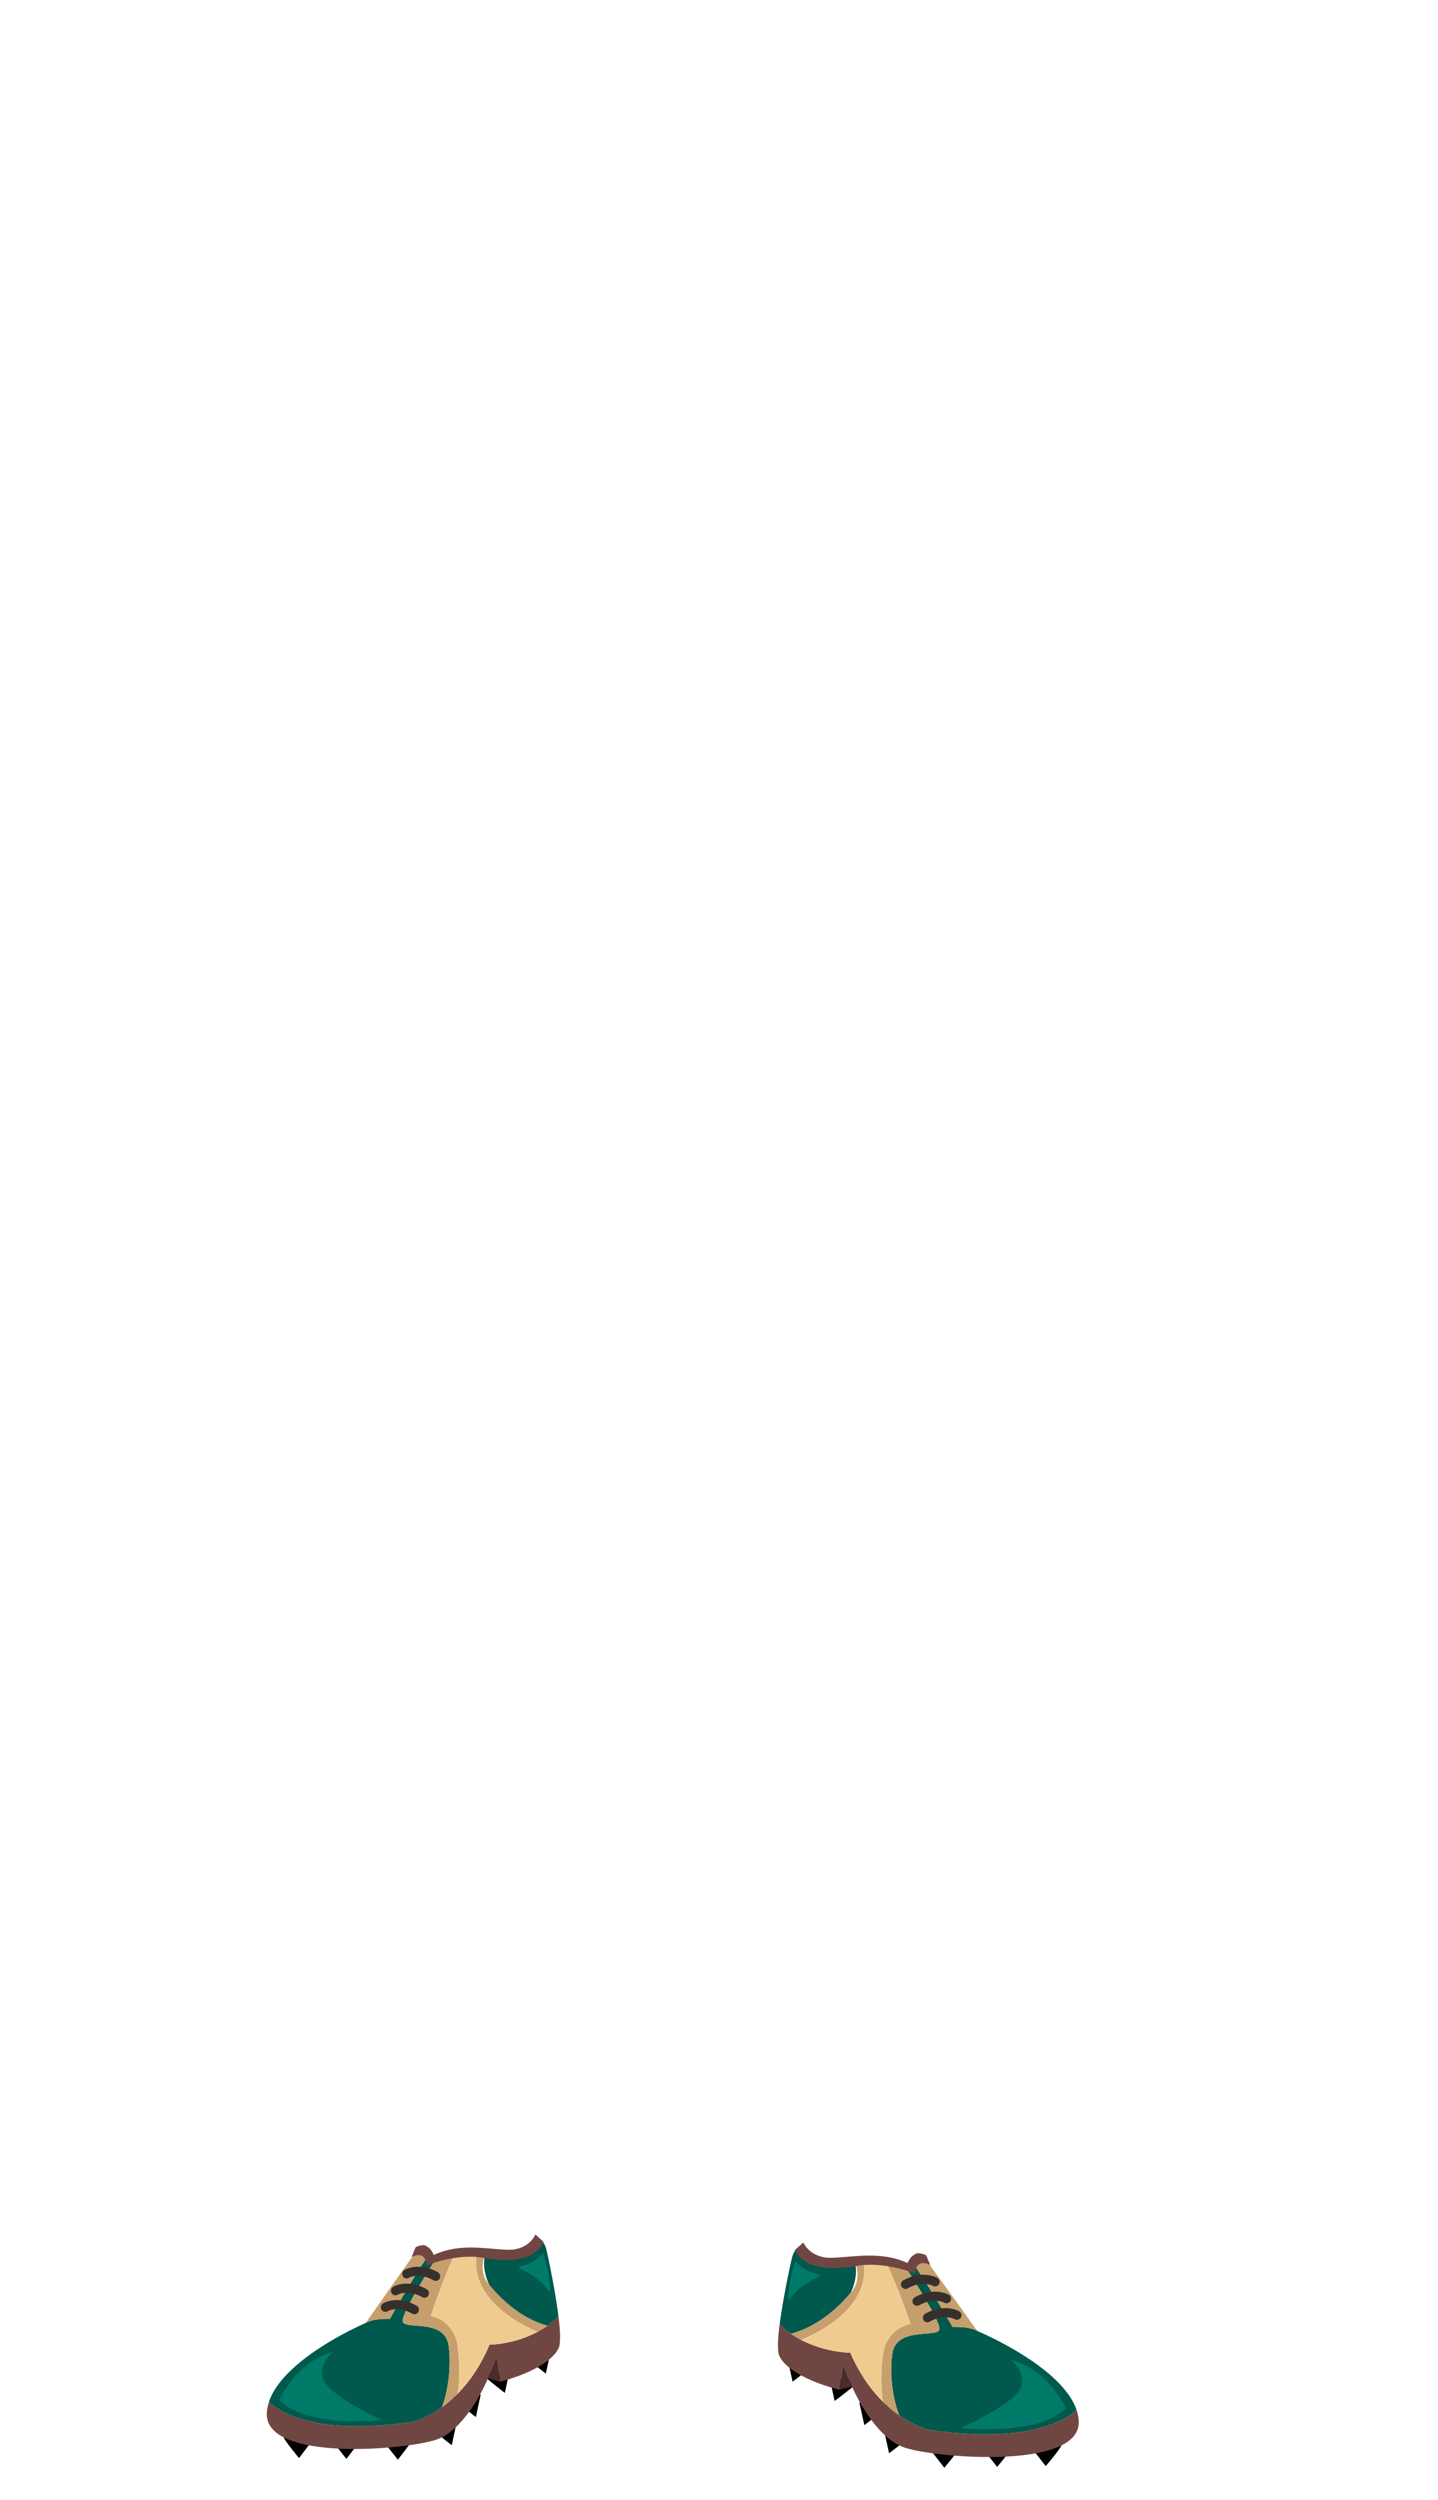 <svg xmlns="http://www.w3.org/2000/svg" width="1262.35" height="2193.94" viewBox="0 0 1262.35 2193.94"><title>2_men_shoes_6</title><g id="Layer_2" data-name="Layer 2"><g id="Layer_148" data-name="Layer 148"><g id="_2_men_shoes_6" data-name="2_men_shoes_6"><rect width="1262.35" height="2193.94" fill="none"/><path d="M249.06,2138.82c0,2.12,13.41,18.36,13.41,18.36l11.29-14.83Z"/><path d="M290.71,2139.53c0,2.12,13.41,18.35,13.41,18.35l11.29-14.82Z"/><path d="M335.88,2140.24c0,2.11,13.41,18.35,13.41,18.35l11.3-14.83Z"/><path d="M376.12,2128.24c0,2.11,20.47,17.64,20.47,17.64l4.23-19.76Z"/><path d="M397.29,2103.53c0,2.12,20.47,17.65,20.47,17.65l4.24-19.77Z"/><path d="M422.71,2082.35c0,2.12,20.47,17.65,20.47,17.65l4.23-19.76Z"/><path d="M458.71,2065.41c0,2.12,20.47,17.65,20.47,17.65l4.23-19.77Z"/><path d="M429.76,2057.65c-24.7,58.59-67.76,67.76-67.76,67.76-80.92,11.78-113.9-6.54-125.91-17.48a36.71,36.71,0,0,0-1.85,9.72c-2.12,43.06,122.11,32.47,148.94,23.29s45.17-53.65,45.17-53.65l7.77-19.76,2.82,22.59c22.59-5.65,45.88-16.94,51.53-29.65,1.87-4.21,1.34-15-.21-27.61C465.46,2057.64,429.76,2057.65,429.76,2057.65Z" fill="#704643"/><polygon points="428.35 2087.29 438.94 2090.12 436.12 2067.53 428.35 2087.29" fill="#4a2c2a"/><path d="M393.76,2058.35c-3.52-24-38.82-13.41-40.23-21.17s30-55.42,30-55.42a70.06,70.06,0,0,1-5.29-5.29c-10.37,12.82-36,58.59-36,58.59s-14.12-.71-21.18,3.53c0,0-72.27,30.72-85,69.34,12,10.94,45,29.26,125.91,17.48,0,0,11.47-2.44,26-12.86,1.48-4.15,2.28-6.9,2.28-6.9S397.29,2082.35,393.76,2058.35Z" fill="#00594c"/><path d="M342.24,2035.06s25.63-45.77,36-58.59c-2.17-2.43-3.52-7.32-7.06-6.35-7.77,2.12-7.77,8.47-7.77,8.47-6.35,8.47-42.35,60-42.35,60C328.12,2034.35,342.24,2035.06,342.24,2035.06Z" fill="#c79f6d"/><path d="M471.87,2046.39a81.07,81.07,0,0,0,8.79-5.44c-20.05-5.42-37.75-19.49-51.07-35.77-8-8.78-7-20.73-2.28-31.29l-1.07-.24a54.83,54.83,0,0,0-6.65-.52C410.23,2007.32,440.63,2033.32,471.87,2046.39Z" fill="#c79f6d"/><path d="M401.59,2058.18c-1.65-12.35-10.76-23.34-23.41-25.72,6.52-19.27,13.63-38.51,22.43-57.36a109.5,109.5,0,0,0-16.73,4.9s-31.76,49.41-30.35,57.18,36.71-2.83,40.23,21.17-3.52,47.3-3.52,47.3-.8,2.75-2.28,6.9a108.16,108.16,0,0,0,13.91-12A154.22,154.22,0,0,0,401.59,2058.18Z" fill="#c79f6d"/><path d="M471.87,2046.39c-31.24-13.07-61.64-39.07-52.28-73.26a85.26,85.26,0,0,0-19,2c-8.8,18.85-15.91,38.09-22.43,57.36,12.65,2.38,21.76,13.37,23.41,25.72a154.22,154.22,0,0,1,.28,42.41c9.83-10,19.84-23.84,27.89-42.94A99.25,99.25,0,0,0,471.87,2046.39Z" fill="#f0cb90"/><path d="M479.88,1975.06c-2.12-9.88-8.47-11.3-8.47-11.3-12.57,15.72-38.56,11.29-44.1,10.13-4.76,10.56-1.55,24.23,2.28,31.29,13.32,16.28,31,30.35,51.07,35.77a74.74,74.74,0,0,0,9.6-8.09C487.13,2007.53,479.88,1975.06,479.88,1975.06Z" fill="#00594c"/><path d="M380.71,1978.94l-6.36,9.18s26.47-10.94,49.77-6.71,46.59,2.12,52.94-14.12l-7.06-6.35s-5.65,14.12-24.71,13.41S403.29,1968.35,380.71,1978.94Z" fill="#704643"/><path d="M364.82,1972.24s10.59-6.71,15.89,6.7l-6.36,9.18s.36-13.77-13.06-7.41Z" fill="#704643"/><path d="M382.47,2001.65a3.92,3.92,0,0,1-2-.53c-12.65-7.23-21.29-2.21-21.37-2.16a4,4,0,1,1-4.12-6.86c.52-.31,12.79-7.45,29.45,2.07a4,4,0,0,1-2,7.48Z" fill="#36302c"/><path d="M372.58,2016.47a4,4,0,0,1-2-.53c-12.43-7.1-21-2.34-21.4-2.14a4,4,0,0,1-4.08-6.88c.51-.31,12.79-7.45,29.45,2.08a4,4,0,0,1-2,7.47Z" fill="#36302c"/><path d="M363.76,2030.94a4,4,0,0,1-2-.53c-12.43-7.1-21-2.34-21.41-2.13a4,4,0,0,1-4.08-6.89c.52-.31,12.79-7.44,29.46,2.08a4,4,0,0,1-2,7.47Z" fill="#36302c"/><path d="M292.12,2064s-17.88,15.06-4.71,29.65,48,30.11,48,30.11-65.41,7.53-90.35-17.41C245.06,2106.35,259.65,2072.94,292.12,2064Z" fill="#007a69"/><path d="M456.36,1990.84c6.43,3,19.35,10,24.85,19.43a1.08,1.08,0,0,0,2-.62c-.66-8.14-2.36-21.57-6.63-32.24a33,33,0,0,1-19.92,11.38A1.08,1.08,0,0,0,456.36,1990.84Z" fill="#007a69"/><path d="M931.77,2145.88c0,2.12-13.75,18.36-13.75,18.36l-11.59-14.83Z"/><path d="M889.06,2146.59c0,2.12-13.75,18.35-13.75,18.35l-11.59-14.82Z"/><path d="M842.73,2147.29c0,2.12-13.75,18.36-13.75,18.36l-11.59-14.83Z"/><path d="M801.47,2135.29c0,2.12-21,17.65-21,17.65l-4.35-19.76Z"/><path d="M779.75,2110.59c0,2.12-21,17.65-21,17.65l-4.35-19.77Z"/><path d="M753.69,2089.41c0,2.12-21,17.65-21,17.65l-4.35-19.77Z"/><path d="M716.77,2072.47c0,2.12-21,17.65-21,17.65l-4.34-19.77Z"/><path d="M746.45,2064.71c25.34,58.58,69.5,67.76,69.5,67.76,83,11.78,116.8-6.54,129.12-17.48a36,36,0,0,1,1.9,9.72c2.17,43.05-125.23,32.47-152.74,23.29s-46.33-53.65-46.33-53.65l-8-19.76-2.9,22.59c-23.16-5.65-47-16.94-52.84-29.65-1.92-4.22-1.38-15,.22-27.61C709.84,2064.7,746.45,2064.71,746.45,2064.71Z" fill="#704643"/><polygon points="747.9 2094.35 737.04 2097.18 739.94 2074.59 747.9 2094.35" fill="#4a2c2a"/><path d="M783.37,2065.41c3.62-24,39.82-13.41,41.26-21.17s-30.76-55.42-30.76-55.42a71.43,71.43,0,0,0,5.43-5.29c10.63,12.82,36.92,58.59,36.92,58.59s14.47-.71,21.71,3.53c0,0,74.12,30.72,87.14,69.34-12.32,10.94-46.14,29.26-129.12,17.48,0,0-11.76-2.44-26.63-12.86-1.51-4.15-2.33-6.9-2.33-6.9S779.75,2089.41,783.37,2065.41Z" fill="#00594c"/><path d="M836.22,2042.12s-26.29-45.77-36.92-58.59c2.22-2.43,3.6-7.32,7.24-6.35,8,2.11,8,8.47,8,8.47,6.51,8.47,43.43,60,43.43,60C850.69,2041.41,836.22,2042.12,836.22,2042.12Z" fill="#c79f6d"/><path d="M703.27,2053.44a85.28,85.28,0,0,1-9-5.43c20.57-5.42,38.72-19.5,52.38-35.77,8.18-8.78,7.22-20.73,2.34-31.3l1.1-.23a55.31,55.31,0,0,1,6.82-.52C766.49,2014.38,735.3,2040.38,703.27,2053.44Z" fill="#c79f6d"/><path d="M775.35,2065.24c1.69-12.36,11-23.34,24-25.72-6.68-19.27-14-38.51-23-57.36a114.4,114.4,0,0,1,17.16,4.9s32.57,49.41,31.12,57.18-37.64-2.83-41.26,21.17,3.62,47.3,3.62,47.3.82,2.75,2.33,6.9a111.11,111.11,0,0,1-14.26-12A150.41,150.41,0,0,1,775.35,2065.24Z" fill="#c79f6d"/><path d="M703.27,2053.44c32-13.06,63.22-39.06,53.62-73.25a89.5,89.5,0,0,1,19.46,2c9,18.85,16.32,38.09,23,57.36-13,2.38-22.31,13.36-24,25.72a150.41,150.41,0,0,0-.29,42.41c-10.08-10-20.35-23.84-28.61-42.94A103.84,103.84,0,0,1,703.27,2053.44Z" fill="#f0cb90"/><path d="M695.05,1982.12c2.18-9.88,8.69-11.3,8.69-11.3,12.89,15.72,39.55,11.28,45.23,10.12,4.88,10.57,1.58,24.24-2.34,31.3-13.66,16.27-31.81,30.35-52.38,35.77a75.84,75.84,0,0,1-9.83-8.09C687.62,2014.59,695.05,1982.12,695.05,1982.12Z" fill="#00594c"/><path d="M796.76,1986l6.52,9.18s-27.15-10.94-51-6.71-47.77,2.12-54.29-14.12l7.24-6.35s5.79,14.12,25.34,13.41S773.6,1975.41,796.76,1986Z" fill="#704643"/><path d="M813.05,1979.29s-10.86-6.7-16.29,6.71l6.52,9.18s-.36-13.77,13.39-7.42Z" fill="#704643"/><path d="M795,2008.71a4,4,0,0,1-2-7.5c17-9.47,29.5-2.38,30-2.07a4,4,0,0,1-4,6.92c-.44-.25-9.33-5-22.12,2.14A4,4,0,0,1,795,2008.71Z" fill="#36302c"/><path d="M805.09,2023.53a4,4,0,0,1-2-7.5c17-9.47,29.5-2.38,30-2.07a4,4,0,0,1-4,6.92c-.44-.24-9.33-5-22.12,2.14A4,4,0,0,1,805.09,2023.53Z" fill="#36302c"/><path d="M814.14,2038a4,4,0,0,1-1.95-7.49c17-9.48,29.5-2.39,30-2.08a4,4,0,0,1-4,6.92c-.45-.25-9.34-5-22.13,2.14A3.88,3.88,0,0,1,814.14,2038Z" fill="#36302c"/><path d="M887.61,2071.06s18.34,15.06,4.83,29.65-49.23,30.11-49.23,30.11,67.08,7.53,92.66-17.41C935.87,2113.41,920.91,2080,887.61,2071.06Z" fill="#007a69"/><path d="M719.18,1997.9c-6.59,3-19.84,10-25.49,19.43a1.11,1.11,0,0,1-2.06-.62c.68-8.14,2.43-21.57,6.8-32.24a34,34,0,0,0,20.43,11.38A1.08,1.08,0,0,1,719.18,1997.9Z" fill="#007a69"/></g></g></g></svg>